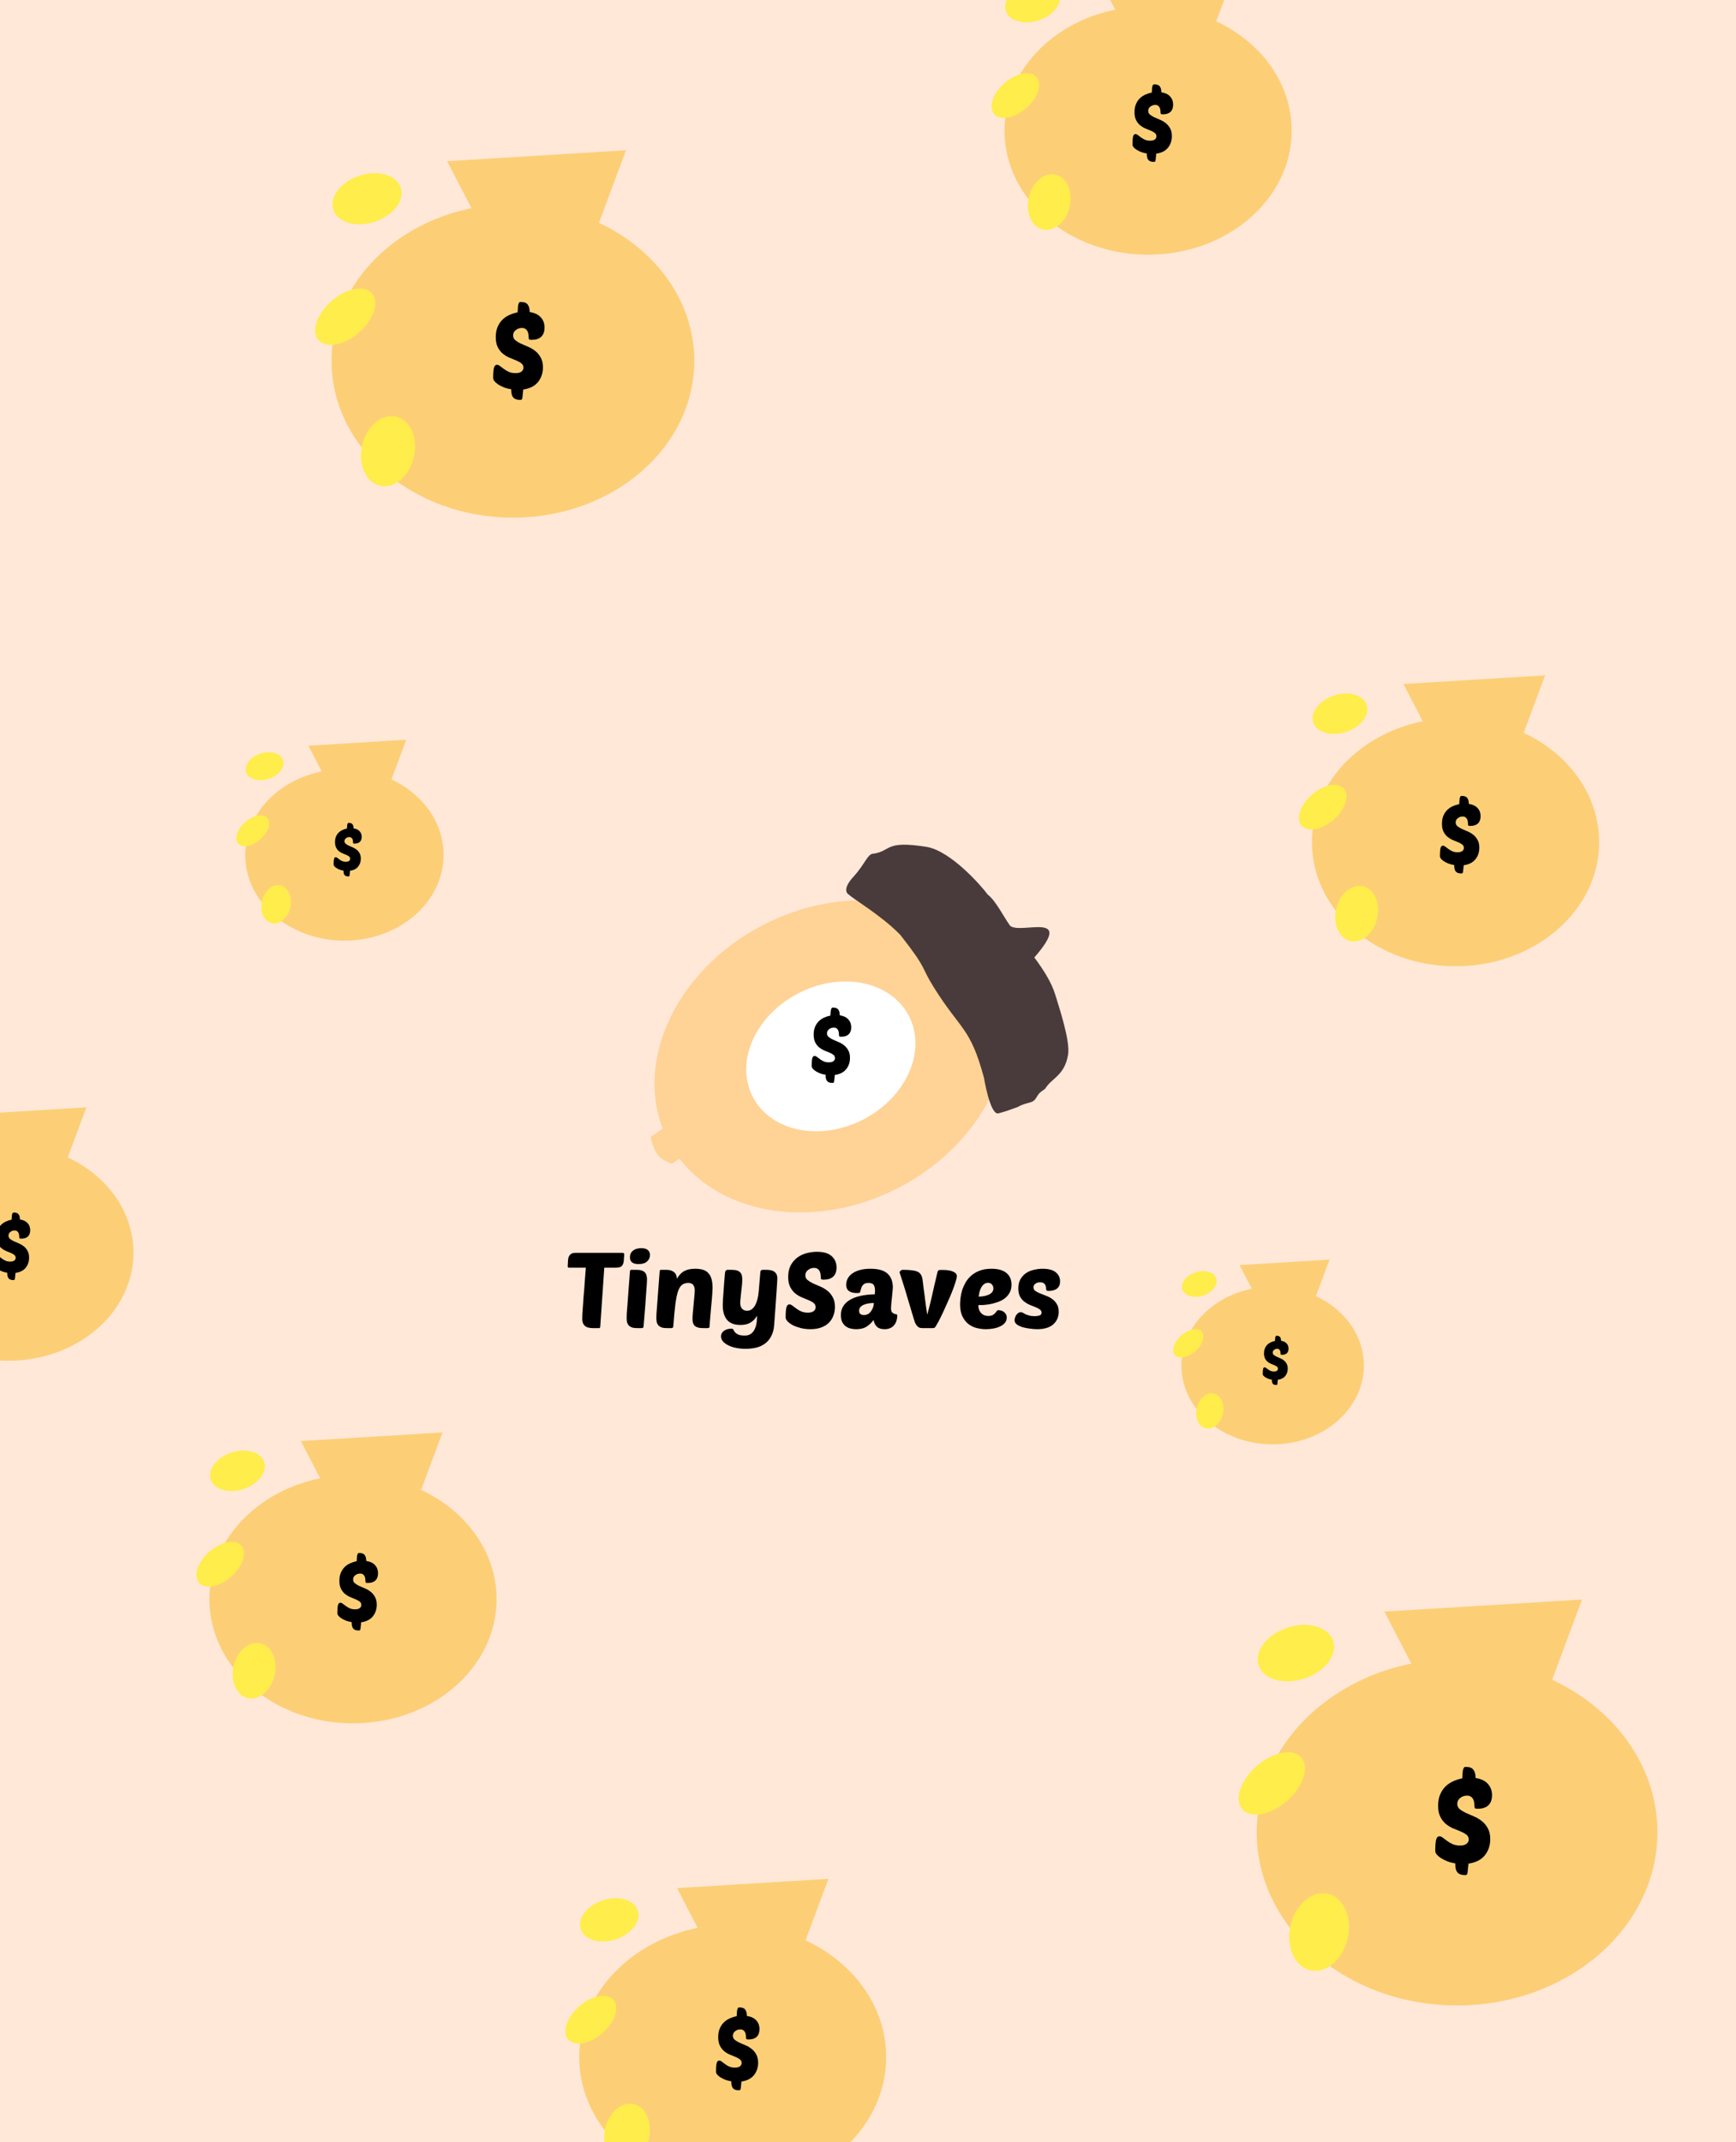<svg width="655" height="808" viewBox="0 0 655 808" fill="none" xmlns="http://www.w3.org/2000/svg">
<g clip-path="url(#clip0_88_206)">
<rect width="655" height="808" fill="white"/>
<path d="M0 0H655V808H0V0Z" fill="#FFE8D8"/>
<rect x="271.741" y="364.596" width="77.689" height="67.331" fill="white"/>
<g filter="url(#filter0_d_88_206)">
<path d="M252.132 426.34C237.941 399.007 253.901 362.59 287.78 344.999C321.659 327.409 360.628 335.307 374.819 362.639C389.011 389.972 373.051 426.389 339.172 443.98C305.293 461.57 266.324 453.672 252.132 426.34ZM342.917 379.203C336.106 366.085 317.403 362.294 301.143 370.737C284.883 379.179 277.223 396.658 284.034 409.776C290.845 422.894 309.548 426.685 325.808 418.242C342.069 409.8 349.729 392.321 342.917 379.203Z" fill="#FFD295"/>
</g>
<g filter="url(#filter1_d_88_206)">
<path d="M371.265 402.617C371.265 402.617 373.579 416.845 376.737 415.974C379.895 415.103 379.303 415.256 384.056 413.559C387.301 411.646 389.604 412.378 390.794 410.368C392.224 407.951 392.48 408.082 394.344 406.709C396.761 402.617 401.595 401.875 402.976 393.933C403.864 388.828 399.848 376.799 398.227 371.44C396.656 366.248 393.406 361.44 390.257 357.18C405.738 339.4 385.209 348.551 381.166 345.264C379.136 342.662 375.804 335.788 372.683 333.472C370.563 330.525 358.798 316.913 349.513 315.444C333.732 312.948 336.455 316.938 329.632 318.027C327.294 317.974 326.437 321.93 322.041 326.684C316.981 332.157 320.433 333.584 320.433 333.584C321.441 334.778 332.735 341.45 339.705 348.675C350.239 362.093 347.129 360.148 352.388 368.539C362.578 384.795 366.134 383.476 371.265 402.617Z" fill="#493B3B"/>
</g>
<path d="M253.758 425.741C253.429 425.447 252.943 424.904 252.456 424.877C251.703 424.897 250.661 425.496 250.018 425.856C249.538 426.125 249.071 426.494 248.551 426.71C247.927 427.245 247.535 427.436 247.065 427.831C246.483 428.32 245.846 428.268 245.557 429.035C245.448 429.323 245.806 430.262 245.889 430.594L245.892 430.608C245.991 431.001 246.11 431.477 246.299 431.832C246.473 432.158 246.494 432.523 246.656 432.844C246.953 433.431 247.151 434.072 247.498 434.638C247.971 435.409 248.433 436.132 249.175 436.684C250.368 437.574 251.71 438.348 253.125 438.804C253.418 438.898 253.486 439.019 253.76 438.834C253.899 438.741 254.116 438.54 254.258 438.46C254.829 438.138 255.341 437.729 255.913 437.408C256.562 437.043 257.163 436.524 257.727 436.038C258.578 435.303 260.06 433.832 260.229 433.655C260.229 433.655 260.354 433.479 260.22 433.324C259.867 432.838 259.463 432.371 259.074 431.915C258.274 430.978 257.446 430.086 256.702 429.099C255.797 427.898 254.886 426.746 253.758 425.741Z" fill="#FFD295"/>
<path d="M228 478.2L226.48 500.4C226.453 500.8 226.307 501 226.04 501H223.84C222.347 501 221.28 500.707 220.64 500.12C220 499.533 219.68 498.693 219.68 497.6C219.68 497.2 219.693 496.6 219.72 495.8C219.773 495 219.84 494.067 219.92 493C220 491.907 220.08 490.733 220.16 489.48C220.267 488.2 220.373 486.92 220.48 485.64C220.587 484.333 220.68 483.04 220.76 481.76C220.867 480.48 220.96 479.293 221.04 478.2H214.64C214.347 478.2 214.2 478.013 214.2 477.64L214.32 475.4C214.347 475.053 214.4 474.72 214.48 474.4C214.587 474.053 214.747 473.747 214.96 473.48C215.173 473.213 215.44 473 215.76 472.84C216.107 472.68 216.52 472.6 217 472.6H234.88C235.04 472.6 235.187 472.64 235.32 472.72C235.453 472.8 235.52 472.947 235.52 473.16L235.36 475.52C235.307 476.32 235.08 476.973 234.68 477.48C234.307 477.96 233.52 478.2 232.32 478.2H228ZM240.518 501C239.691 501 239.011 500.92 238.478 500.76C237.971 500.573 237.558 500.32 237.238 500C236.944 499.68 236.731 499.293 236.598 498.84C236.491 498.36 236.438 497.813 236.438 497.2C236.438 496.8 236.451 496.24 236.478 495.52C236.531 494.773 236.611 493.76 236.718 492.48C236.824 491.173 236.944 489.533 237.078 487.56C237.238 485.56 237.424 483.093 237.638 480.16C237.664 479.573 237.731 479.227 237.838 479.12C237.918 479.04 238.131 479 238.478 479H240.038C240.864 479 241.531 479.08 242.038 479.24C242.571 479.4 242.984 479.64 243.278 479.96C243.598 480.28 243.811 480.667 243.918 481.12C244.051 481.573 244.118 482.08 244.118 482.64C244.118 483.04 244.091 483.64 244.038 484.44C243.984 485.24 243.904 486.333 243.798 487.72C243.718 489.08 243.598 490.787 243.438 492.84C243.278 494.867 243.078 497.32 242.838 500.2C242.811 500.52 242.744 500.733 242.638 500.84C242.531 500.947 242.304 501 241.958 501H240.518ZM237.678 474.28C237.678 473.213 238.064 472.373 238.838 471.76C239.611 471.147 240.651 470.84 241.958 470.84C243.104 470.84 243.931 471.08 244.438 471.56C244.971 472.013 245.238 472.627 245.238 473.4C245.238 474.387 244.864 475.213 244.118 475.88C243.398 476.52 242.331 476.84 240.918 476.84C238.758 476.84 237.678 475.987 237.678 474.28ZM261.288 497.48C261.288 496.893 261.328 496.133 261.408 495.2C261.514 494.24 261.608 493.24 261.688 492.2C261.794 491.133 261.888 490.107 261.968 489.12C262.074 488.133 262.128 487.307 262.128 486.64C262.128 485.947 261.954 485.333 261.608 484.8C261.288 484.24 260.648 483.96 259.688 483.96C258.754 483.96 257.981 484.187 257.368 484.64C256.754 485.093 256.234 485.92 255.808 487.12C255.408 488.32 255.074 489.973 254.808 492.08C254.541 494.187 254.288 496.893 254.048 500.2C254.021 500.52 253.954 500.733 253.848 500.84C253.741 500.947 253.514 501 253.168 501H251.728C250.901 501 250.221 500.92 249.688 500.76C249.181 500.573 248.768 500.32 248.448 500C248.154 499.68 247.941 499.293 247.808 498.84C247.701 498.36 247.648 497.813 247.648 497.2C247.648 496.8 247.661 496.24 247.688 495.52C247.741 494.773 247.821 493.76 247.928 492.48C248.034 491.173 248.154 489.533 248.288 487.56C248.448 485.56 248.634 483.093 248.848 480.16C248.874 479.573 248.941 479.227 249.048 479.12C249.128 479.04 249.341 479 249.688 479H251.248C252.048 479 252.701 479.093 253.208 479.28C253.741 479.467 254.168 479.72 254.488 480.04C254.808 480.333 255.034 480.693 255.168 481.12C255.301 481.52 255.381 481.933 255.408 482.36C256.234 480.947 257.181 479.973 258.248 479.44C259.314 478.88 260.648 478.6 262.248 478.6C263.368 478.6 264.341 478.72 265.168 478.96C265.994 479.2 266.674 479.613 267.208 480.2C267.768 480.76 268.181 481.507 268.448 482.44C268.714 483.347 268.848 484.48 268.848 485.84C268.848 486.267 268.821 486.88 268.768 487.68C268.714 488.48 268.648 489.36 268.568 490.32C268.488 491.253 268.394 492.24 268.288 493.28C268.208 494.293 268.128 495.24 268.048 496.12C267.968 497 267.901 497.773 267.848 498.44C267.794 499.107 267.768 499.547 267.768 499.76C267.768 500.347 267.701 500.707 267.568 500.84C267.434 500.947 267.141 501 266.688 501H265.408C264.554 501 263.861 500.92 263.328 500.76C262.794 500.6 262.381 500.373 262.088 500.08C261.794 499.787 261.581 499.427 261.448 499C261.341 498.547 261.288 498.04 261.288 497.48ZM280.053 482.68C280.053 483.293 280.013 484.027 279.933 484.88C279.853 485.707 279.76 486.547 279.653 487.4C279.573 488.227 279.493 489.013 279.413 489.76C279.333 490.48 279.293 491.04 279.293 491.44C279.293 492.453 279.533 493.213 280.013 493.72C280.52 494.2 281.133 494.44 281.853 494.44C283.107 494.44 284.107 493.787 284.853 492.48C285.6 491.173 286.067 489.44 286.253 487.28L286.893 479.8C286.92 479.507 287.013 479.307 287.173 479.2C287.36 479.067 287.56 479 287.773 479H289.213C289.773 479 290.293 479.053 290.773 479.16C291.28 479.24 291.72 479.413 292.093 479.68C292.467 479.92 292.76 480.253 292.973 480.68C293.187 481.107 293.293 481.653 293.293 482.32C293.293 482.587 293.267 483.093 293.213 483.84C293.187 484.56 293.12 485.613 293.013 487C292.933 488.36 292.813 490.093 292.653 492.2C292.493 494.28 292.307 496.827 292.093 499.84C291.96 501.6 291.56 503.053 290.893 504.2C290.253 505.373 289.44 506.293 288.453 506.96C287.467 507.653 286.36 508.133 285.133 508.4C283.907 508.667 282.653 508.8 281.373 508.8C280.013 508.8 278.76 508.68 277.613 508.44C276.493 508.2 275.52 507.867 274.693 507.44C273.867 507.013 273.213 506.52 272.733 505.96C272.28 505.4 272.053 504.8 272.053 504.16C272.053 503.653 272.16 503.213 272.373 502.84C272.613 502.467 272.92 502.16 273.293 501.92C273.667 501.68 274.093 501.493 274.573 501.36C275.08 501.253 275.6 501.2 276.133 501.2C276.4 501.2 276.587 501.333 276.693 501.6C276.827 501.867 277.013 502.16 277.253 502.48C277.52 502.827 277.933 503.133 278.493 503.4C279.053 503.667 279.893 503.8 281.013 503.8C282 503.8 282.8 503.56 283.413 503.08C284.027 502.6 284.493 501.987 284.813 501.24C285.16 500.493 285.387 499.68 285.493 498.8C285.6 497.92 285.653 497.08 285.653 496.28C285.227 497.027 284.747 497.64 284.213 498.12C283.707 498.573 283.173 498.933 282.613 499.2C282.053 499.44 281.493 499.6 280.933 499.68C280.373 499.76 279.84 499.8 279.333 499.8C278.347 499.8 277.44 499.667 276.613 499.4C275.813 499.133 275.12 498.707 274.533 498.12C273.947 497.507 273.493 496.72 273.173 495.76C272.853 494.8 272.693 493.64 272.693 492.28C272.693 491.773 272.72 491.107 272.773 490.28C272.827 489.427 272.893 488.48 272.973 487.44C273.053 486.373 273.133 485.227 273.213 484C273.32 482.773 273.427 481.52 273.533 480.24C273.587 479.413 273.96 479 274.653 479H275.933C276.787 479 277.48 479.08 278.013 479.24C278.547 479.4 278.96 479.64 279.253 479.96C279.573 480.253 279.787 480.64 279.893 481.12C280 481.573 280.053 482.093 280.053 482.68ZM308.228 472.2C310.734 472.2 312.588 472.747 313.788 473.84C315.014 474.933 315.628 476.36 315.628 478.12C315.628 479.613 315.214 480.76 314.388 481.56C313.561 482.333 312.374 482.72 310.828 482.72C310.348 482.72 310.041 482.68 309.908 482.6C309.774 482.493 309.708 482.293 309.708 482C309.708 481.733 309.681 481.387 309.628 480.96C309.601 480.533 309.508 480.12 309.348 479.72C309.188 479.32 308.934 478.987 308.588 478.72C308.241 478.427 307.761 478.28 307.148 478.28C306.294 478.28 305.534 478.547 304.868 479.08C304.201 479.587 303.868 480.253 303.868 481.08C303.868 481.8 304.134 482.387 304.668 482.84C305.228 483.293 305.921 483.72 306.748 484.12C307.574 484.493 308.468 484.88 309.428 485.28C310.414 485.68 311.321 486.213 312.148 486.88C312.974 487.52 313.654 488.333 314.188 489.32C314.748 490.28 315.028 491.507 315.028 493C315.028 494.173 314.828 495.28 314.428 496.32C314.054 497.333 313.481 498.227 312.708 499C311.961 499.747 311.001 500.333 309.828 500.76C308.681 501.187 307.334 501.4 305.788 501.4C304.454 501.4 303.214 501.253 302.068 500.96C300.948 500.667 299.961 500.307 299.108 499.88C298.281 499.427 297.628 498.947 297.148 498.44C296.668 497.907 296.428 497.427 296.428 497C296.428 495.24 296.521 493.973 296.708 493.2C296.921 492.427 297.294 492.04 297.827 492.04C298.201 492.04 298.588 492.2 298.988 492.52C299.414 492.84 299.894 493.2 300.428 493.6C300.961 494 301.574 494.36 302.268 494.68C302.988 495 303.814 495.16 304.748 495.16C305.121 495.16 305.481 495.133 305.828 495.08C306.201 495 306.521 494.88 306.788 494.72C307.081 494.56 307.308 494.347 307.468 494.08C307.654 493.813 307.748 493.493 307.748 493.12C307.748 492.453 307.494 491.92 306.988 491.52C306.481 491.12 305.841 490.76 305.068 490.44C304.294 490.093 303.454 489.747 302.548 489.4C301.668 489.027 300.841 488.533 300.068 487.92C299.294 487.28 298.654 486.467 298.148 485.48C297.641 484.493 297.388 483.227 297.388 481.68C297.388 479.947 297.708 478.48 298.348 477.28C299.014 476.08 299.854 475.107 300.868 474.36C301.908 473.587 303.068 473.04 304.348 472.72C305.654 472.373 306.948 472.2 308.228 472.2ZM317.268 496.08C317.268 493.68 318.348 491.8 320.508 490.44C322.668 489.08 325.855 488.347 330.068 488.24C330.095 487.947 330.108 487.707 330.108 487.52C330.135 487.307 330.148 487.053 330.148 486.76C330.148 485.907 329.988 485.227 329.668 484.72C329.348 484.213 328.681 483.96 327.668 483.96C327.108 483.96 326.655 484.04 326.308 484.2C325.961 484.36 325.681 484.587 325.468 484.88C325.255 485.147 325.081 485.48 324.948 485.88C324.815 486.28 324.695 486.72 324.588 487.2C324.535 487.44 324.415 487.6 324.228 487.68C324.041 487.733 323.748 487.76 323.348 487.76C320.628 487.76 319.268 486.733 319.268 484.68C319.268 483.853 319.455 483.067 319.828 482.32C320.228 481.573 320.801 480.933 321.548 480.4C322.321 479.84 323.281 479.4 324.428 479.08C325.575 478.76 326.908 478.6 328.428 478.6C331.388 478.6 333.535 479.213 334.868 480.44C336.201 481.667 336.868 483.4 336.868 485.64C336.868 485.933 336.828 486.467 336.748 487.24C336.695 487.987 336.615 488.787 336.508 489.64C336.428 490.467 336.348 491.253 336.268 492C336.215 492.747 336.188 493.267 336.188 493.56C336.188 494.227 336.308 494.707 336.548 495C336.788 495.267 337.055 495.453 337.348 495.56C337.668 495.667 337.948 495.747 338.188 495.8C338.428 495.853 338.548 495.987 338.548 496.2C338.548 496.787 338.468 497.387 338.308 498C338.148 498.613 337.881 499.173 337.508 499.68C337.161 500.187 336.668 500.6 336.028 500.92C335.415 501.24 334.655 501.4 333.748 501.4C332.468 501.4 331.508 501.093 330.868 500.48C330.228 499.867 329.801 499.013 329.588 497.92C328.948 498.853 328.108 499.667 327.068 500.36C326.055 501.053 324.721 501.4 323.068 501.4C322.268 501.4 321.508 501.307 320.788 501.12C320.095 500.933 319.481 500.627 318.948 500.2C318.441 499.773 318.028 499.227 317.708 498.56C317.415 497.867 317.268 497.04 317.268 496.08ZM329.708 491.52C329.015 491.52 328.335 491.573 327.668 491.68C327.001 491.787 326.401 491.96 325.868 492.2C325.361 492.413 324.948 492.707 324.628 493.08C324.308 493.453 324.148 493.907 324.148 494.44C324.148 495.053 324.335 495.48 324.708 495.72C325.108 495.96 325.535 496.08 325.988 496.08C326.415 496.08 326.841 495.987 327.268 495.8C327.695 495.613 328.068 495.333 328.388 494.96C328.735 494.56 329.028 494.08 329.268 493.52C329.508 492.96 329.655 492.293 329.708 491.52ZM349.855 495.92C350.175 494.8 350.468 493.693 350.735 492.6C351.028 491.507 351.308 490.347 351.575 489.12C351.868 487.867 352.175 486.507 352.495 485.04C352.841 483.547 353.241 481.853 353.695 479.96C353.775 479.587 353.895 479.347 354.055 479.24C354.215 479.107 354.561 479.04 355.095 479.04C355.495 479.04 356.028 479.053 356.695 479.08C357.361 479.107 358.015 479.2 358.655 479.36C359.295 479.52 359.841 479.76 360.295 480.08C360.775 480.4 361.015 480.84 361.015 481.4C361.015 481.853 360.855 482.587 360.535 483.6C360.215 484.613 359.801 485.773 359.295 487.08C358.788 488.36 358.215 489.707 357.575 491.12C356.961 492.533 356.361 493.867 355.775 495.12C355.188 496.373 354.641 497.48 354.135 498.44C353.628 499.373 353.255 500.027 353.015 500.4C352.801 500.693 352.615 500.867 352.455 500.92C352.295 500.973 352.028 501 351.655 501H348.095C347.535 501 347.068 500.907 346.695 500.72C346.348 500.507 346.055 500.24 345.815 499.92C345.575 499.6 345.375 499.24 345.215 498.84C345.055 498.413 344.908 497.973 344.775 497.52C344.001 494.853 343.321 492.573 342.735 490.68C342.175 488.76 341.695 487.16 341.295 485.88C340.895 484.6 340.575 483.587 340.335 482.84C340.095 482.067 339.908 481.48 339.775 481.08C339.641 480.653 339.548 480.373 339.495 480.24C339.441 480.08 339.415 479.973 339.415 479.92C339.441 479.733 339.575 479.533 339.815 479.32C340.055 479.107 340.361 479 340.735 479C341.961 479 343.001 479.053 343.855 479.16C344.735 479.24 345.455 479.4 346.015 479.64C346.601 479.88 347.041 480.213 347.335 480.64C347.655 481.067 347.881 481.627 348.015 482.32C348.041 482.507 348.095 482.88 348.175 483.44C348.255 484 348.335 484.68 348.415 485.48C348.521 486.253 348.641 487.12 348.775 488.08C348.908 489.013 349.028 489.96 349.135 490.92C349.268 491.853 349.388 492.76 349.495 493.64C349.628 494.52 349.748 495.28 349.855 495.92ZM372.005 501.4C370.832 501.4 369.658 501.253 368.485 500.96C367.338 500.667 366.298 500.16 365.365 499.44C364.458 498.72 363.712 497.76 363.125 496.56C362.538 495.36 362.245 493.853 362.245 492.04C362.245 491.373 362.298 490.573 362.405 489.64C362.512 488.707 362.712 487.747 363.005 486.76C363.325 485.773 363.752 484.8 364.285 483.84C364.845 482.853 365.565 481.973 366.445 481.2C367.325 480.427 368.392 479.8 369.645 479.32C370.898 478.84 372.392 478.6 374.125 478.6C375.512 478.6 376.685 478.76 377.645 479.08C378.605 479.4 379.378 479.84 379.965 480.4C380.552 480.933 380.978 481.56 381.245 482.28C381.512 483 381.645 483.773 381.645 484.6C381.645 485.827 381.392 486.867 380.885 487.72C380.405 488.573 379.765 489.293 378.965 489.88C378.192 490.44 377.325 490.88 376.365 491.2C375.405 491.52 374.458 491.773 373.525 491.96C372.592 492.12 371.725 492.227 370.925 492.28C370.152 492.307 369.552 492.32 369.125 492.32C369.125 492.827 369.192 493.333 369.325 493.84C369.485 494.32 369.712 494.747 370.005 495.12C370.298 495.493 370.685 495.8 371.165 496.04C371.645 496.28 372.232 496.4 372.925 496.4C373.618 496.4 374.152 496.293 374.525 496.08C374.925 495.84 375.245 495.587 375.485 495.32C375.725 495.027 375.925 494.773 376.085 494.56C376.272 494.32 376.512 494.2 376.805 494.2C376.938 494.2 377.165 494.24 377.485 494.32C377.832 494.373 378.178 494.507 378.525 494.72C378.872 494.933 379.178 495.227 379.445 495.6C379.712 495.973 379.845 496.453 379.845 497.04C379.845 497.813 379.605 498.48 379.125 499.04C378.645 499.6 378.018 500.053 377.245 500.4C376.498 500.747 375.658 501 374.725 501.16C373.792 501.32 372.885 501.4 372.005 501.4ZM372.765 483.92C372.178 483.92 371.672 484.093 371.245 484.44C370.845 484.76 370.498 485.173 370.205 485.68C369.938 486.187 369.725 486.747 369.565 487.36C369.432 487.973 369.325 488.56 369.245 489.12C370.898 489.093 372.232 488.813 373.245 488.28C374.285 487.747 374.805 486.987 374.805 486C374.805 485.467 374.632 484.987 374.285 484.56C373.965 484.133 373.458 483.92 372.765 483.92ZM393.374 478.6C395.641 478.6 397.307 479.053 398.374 479.96C399.441 480.84 399.974 481.973 399.974 483.36C399.974 484.533 399.601 485.427 398.854 486.04C398.134 486.653 397.081 486.96 395.694 486.96C395.321 486.96 395.067 486.92 394.934 486.84C394.801 486.76 394.734 486.613 394.734 486.4C394.734 486.16 394.707 485.893 394.654 485.6C394.627 485.28 394.534 484.987 394.374 484.72C394.241 484.427 394.014 484.187 393.694 484C393.401 483.813 392.974 483.72 392.414 483.72C391.667 483.72 391.067 483.907 390.614 484.28C390.161 484.627 389.934 485.067 389.934 485.6C389.934 486.16 390.161 486.613 390.614 486.96C391.094 487.28 391.681 487.587 392.374 487.88C393.094 488.173 393.867 488.48 394.694 488.8C395.521 489.093 396.281 489.493 396.974 490C397.694 490.507 398.281 491.147 398.734 491.92C399.214 492.667 399.454 493.64 399.454 494.84C399.454 496.76 398.774 498.333 397.414 499.56C396.054 500.787 394.014 501.4 391.294 501.4C390.547 501.4 389.681 501.333 388.694 501.2C387.734 501.093 386.814 500.92 385.934 500.68C385.054 500.413 384.307 500.067 383.694 499.64C383.107 499.213 382.814 498.68 382.814 498.04C382.814 497.8 382.854 497.507 382.934 497.16C383.041 496.813 383.187 496.48 383.374 496.16C383.587 495.84 383.827 495.573 384.094 495.36C384.387 495.12 384.734 495 385.134 495C385.454 495 385.747 495.08 386.014 495.24C386.281 495.4 386.587 495.573 386.934 495.76C387.307 495.92 387.761 496.08 388.294 496.24C388.827 496.4 389.534 496.48 390.414 496.48C391.081 496.48 391.667 496.4 392.174 496.24C392.707 496.08 392.974 495.72 392.974 495.16C392.974 494.653 392.761 494.253 392.334 493.96C391.907 493.64 391.361 493.347 390.694 493.08C390.054 492.813 389.347 492.533 388.574 492.24C387.827 491.92 387.121 491.507 386.454 491C385.814 490.493 385.281 489.853 384.854 489.08C384.427 488.28 384.214 487.253 384.214 486C384.214 484.64 384.481 483.493 385.014 482.56C385.574 481.6 386.281 480.827 387.134 480.24C388.014 479.653 389.001 479.24 390.094 479C391.187 478.733 392.281 478.6 393.374 478.6Z" fill="black"/>
<path d="M306.998 390.268C306.998 389.149 307.175 388.176 307.527 387.347C307.879 386.518 308.345 385.814 308.925 385.234C309.526 384.654 310.199 384.198 310.945 383.867C311.712 383.514 312.509 383.255 313.338 383.09C313.379 382.758 313.4 382.416 313.4 382.064C313.421 381.691 313.452 381.36 313.493 381.07C313.555 380.78 313.638 380.541 313.742 380.355C313.845 380.169 314.001 380.075 314.208 380.075C315.244 380.075 315.938 380.334 316.29 380.852C316.663 381.349 316.849 382.064 316.849 382.996C318.3 383.224 319.377 383.742 320.081 384.55C320.806 385.337 321.169 386.321 321.169 387.502C321.169 388.663 320.848 389.553 320.206 390.175C319.563 390.776 318.641 391.076 317.44 391.076C317.067 391.076 316.829 391.045 316.725 390.983C316.622 390.9 316.57 390.745 316.57 390.517C316.57 390.31 316.549 390.04 316.508 389.709C316.487 389.377 316.414 389.056 316.29 388.745C316.166 388.435 315.969 388.176 315.7 387.968C315.43 387.741 315.057 387.627 314.581 387.627C313.918 387.627 313.328 387.834 312.81 388.248C312.292 388.642 312.033 389.16 312.033 389.802C312.033 390.361 312.24 390.817 312.654 391.169C313.089 391.521 313.628 391.853 314.27 392.164C314.912 392.454 315.606 392.754 316.352 393.065C317.119 393.376 317.823 393.79 318.465 394.308C319.108 394.805 319.636 395.437 320.05 396.204C320.485 396.949 320.703 397.902 320.703 399.062C320.703 400.72 320.226 402.139 319.273 403.32C318.32 404.501 316.891 405.226 314.985 405.495L314.736 407.888C314.695 408.137 314.633 408.302 314.55 408.385C314.488 408.468 314.322 408.509 314.053 408.509C313.535 408.509 313.11 408.437 312.779 408.292C312.447 408.168 312.188 407.971 312.002 407.702C311.815 407.453 311.681 407.132 311.598 406.738C311.536 406.365 311.504 405.93 311.504 405.433C310.717 405.309 310.002 405.122 309.36 404.874C308.718 404.604 308.169 404.325 307.713 404.035C307.257 403.724 306.895 403.413 306.626 403.102C306.377 402.771 306.253 402.46 306.253 402.17C306.253 400.803 306.325 399.819 306.47 399.218C306.636 398.617 306.926 398.317 307.34 398.317C307.63 398.317 307.931 398.441 308.241 398.69C308.573 398.938 308.946 399.218 309.36 399.529C309.775 399.839 310.251 400.119 310.79 400.368C311.349 400.616 311.991 400.741 312.716 400.741C313.006 400.741 313.286 400.72 313.555 400.678C313.845 400.616 314.094 400.523 314.301 400.399C314.529 400.274 314.705 400.109 314.83 399.902C314.975 399.694 315.047 399.446 315.047 399.156C315.047 398.638 314.85 398.223 314.457 397.913C314.063 397.602 313.566 397.322 312.965 397.074C312.364 396.804 311.712 396.535 311.007 396.266C310.324 395.976 309.681 395.592 309.081 395.116C308.48 394.619 307.983 393.987 307.589 393.22C307.195 392.454 306.998 391.47 306.998 390.268Z" fill="black"/>
<ellipse cx="549.178" cy="317.674" rx="54.186" ry="46.833" fill="#FCCF77"/>
<path d="M559.927 316.634L529.514 258.026L582.973 254.757L559.927 316.634Z" fill="#FCCF77"/>
<path d="M544.053 310.721C544.053 309.57 544.234 308.568 544.596 307.716C544.958 306.863 545.438 306.139 546.035 305.542C546.653 304.945 547.345 304.476 548.112 304.135C548.901 303.773 549.722 303.507 550.574 303.336C550.617 302.995 550.638 302.643 550.638 302.281C550.659 301.898 550.691 301.557 550.734 301.258C550.798 300.96 550.883 300.715 550.99 300.523C551.096 300.331 551.256 300.235 551.469 300.235C552.535 300.235 553.249 300.502 553.611 301.034C553.995 301.546 554.186 302.281 554.186 303.24C555.678 303.475 556.786 304.007 557.511 304.839C558.257 305.648 558.63 306.661 558.63 307.876C558.63 309.069 558.3 309.985 557.639 310.625C556.978 311.243 556.03 311.552 554.794 311.552C554.41 311.552 554.165 311.52 554.059 311.456C553.952 311.371 553.899 311.211 553.899 310.976C553.899 310.763 553.877 310.486 553.835 310.145C553.813 309.804 553.739 309.474 553.611 309.154C553.483 308.835 553.281 308.568 553.004 308.355C552.727 308.121 552.343 308.003 551.853 308.003C551.171 308.003 550.563 308.217 550.031 308.643C549.498 309.048 549.231 309.581 549.231 310.241C549.231 310.817 549.444 311.285 549.871 311.648C550.318 312.01 550.872 312.351 551.533 312.671C552.194 312.969 552.908 313.278 553.675 313.598C554.463 313.918 555.188 314.344 555.849 314.877C556.509 315.388 557.053 316.038 557.479 316.827C557.927 317.594 558.15 318.574 558.15 319.768C558.15 321.473 557.66 322.932 556.68 324.147C555.7 325.362 554.229 326.108 552.268 326.385L552.013 328.847C551.97 329.102 551.906 329.273 551.821 329.358C551.757 329.443 551.586 329.486 551.309 329.486C550.776 329.486 550.34 329.411 549.999 329.262C549.658 329.134 549.391 328.932 549.199 328.655C549.008 328.399 548.869 328.069 548.784 327.664C548.72 327.28 548.688 326.833 548.688 326.321C547.878 326.193 547.143 326.001 546.482 325.746C545.821 325.469 545.257 325.181 544.788 324.883C544.319 324.563 543.946 324.243 543.669 323.923C543.413 323.583 543.285 323.263 543.285 322.964C543.285 321.558 543.36 320.546 543.509 319.927C543.68 319.309 543.978 319 544.404 319C544.703 319 545.012 319.128 545.331 319.384C545.672 319.64 546.056 319.927 546.482 320.247C546.908 320.567 547.399 320.855 547.953 321.11C548.528 321.366 549.189 321.494 549.935 321.494C550.233 321.494 550.521 321.473 550.798 321.43C551.096 321.366 551.352 321.27 551.565 321.142C551.799 321.014 551.981 320.844 552.108 320.631C552.258 320.418 552.332 320.162 552.332 319.864C552.332 319.331 552.13 318.905 551.725 318.585C551.32 318.265 550.808 317.977 550.19 317.722C549.572 317.445 548.901 317.168 548.176 316.891C547.473 316.592 546.812 316.198 546.194 315.708C545.576 315.196 545.065 314.546 544.66 313.758C544.255 312.969 544.053 311.957 544.053 310.721Z" fill="black"/>
<ellipse cx="505.595" cy="269.242" rx="10.603" ry="7.246" transform="rotate(-17.992 505.595 269.242)" fill="#FFED4B"/>
<ellipse cx="499.088" cy="304.484" rx="10.603" ry="6.248" transform="rotate(-41.313 499.088 304.484)" fill="#FFED4B"/>
<path d="M509.477 354.981C505.215 353.995 502.83 348.57 504.15 342.865C505.47 337.16 509.995 333.335 514.257 334.321C518.519 335.307 520.905 340.731 519.585 346.436C518.265 352.141 513.74 355.967 509.477 354.981Z" fill="#FFED4B"/>
<ellipse cx="133.178" cy="603.25" rx="54.186" ry="46.833" fill="#FCCF77"/>
<path d="M143.927 602.211L113.514 543.602L166.973 540.334L143.927 602.211Z" fill="#FCCF77"/>
<path d="M128.053 596.297C128.053 595.146 128.234 594.145 128.596 593.292C128.958 592.44 129.438 591.715 130.035 591.118C130.653 590.522 131.345 590.053 132.112 589.712C132.901 589.349 133.722 589.083 134.574 588.913C134.617 588.572 134.638 588.22 134.638 587.858C134.659 587.474 134.691 587.133 134.734 586.835C134.798 586.536 134.883 586.291 134.99 586.099C135.096 585.908 135.256 585.812 135.469 585.812C136.535 585.812 137.249 586.078 137.611 586.611C137.995 587.122 138.186 587.858 138.186 588.817C139.678 589.051 140.786 589.584 141.511 590.415C142.257 591.225 142.63 592.237 142.63 593.452C142.63 594.645 142.3 595.562 141.639 596.201C140.978 596.819 140.03 597.128 138.794 597.128C138.41 597.128 138.165 597.096 138.059 597.032C137.952 596.947 137.899 596.787 137.899 596.553C137.899 596.34 137.877 596.063 137.835 595.722C137.813 595.381 137.739 595.05 137.611 594.731C137.483 594.411 137.281 594.145 137.004 593.931C136.727 593.697 136.343 593.58 135.853 593.58C135.171 593.58 134.563 593.793 134.031 594.219C133.498 594.624 133.231 595.157 133.231 595.818C133.231 596.393 133.444 596.862 133.871 597.224C134.318 597.586 134.872 597.927 135.533 598.247C136.194 598.546 136.908 598.855 137.675 599.174C138.463 599.494 139.188 599.92 139.849 600.453C140.509 600.964 141.053 601.614 141.479 602.403C141.927 603.17 142.15 604.151 142.15 605.344C142.15 607.049 141.66 608.509 140.68 609.724C139.7 610.938 138.229 611.684 136.268 611.961L136.013 614.423C135.97 614.679 135.906 614.849 135.821 614.934C135.757 615.02 135.586 615.062 135.309 615.062C134.776 615.062 134.34 614.988 133.999 614.839C133.658 614.711 133.391 614.508 133.199 614.231C133.008 613.975 132.869 613.645 132.784 613.24C132.72 612.857 132.688 612.409 132.688 611.898C131.878 611.77 131.143 611.578 130.482 611.322C129.821 611.045 129.257 610.757 128.788 610.459C128.319 610.139 127.946 609.82 127.669 609.5C127.413 609.159 127.285 608.839 127.285 608.541C127.285 607.134 127.36 606.122 127.509 605.504C127.68 604.886 127.978 604.577 128.404 604.577C128.703 604.577 129.012 604.705 129.331 604.96C129.672 605.216 130.056 605.504 130.482 605.824C130.908 606.143 131.399 606.431 131.953 606.687C132.528 606.942 133.189 607.07 133.935 607.07C134.233 607.07 134.521 607.049 134.798 607.006C135.096 606.942 135.352 606.847 135.565 606.719C135.799 606.591 135.981 606.42 136.108 606.207C136.258 605.994 136.332 605.738 136.332 605.44C136.332 604.907 136.13 604.481 135.725 604.161C135.32 603.842 134.808 603.554 134.19 603.298C133.572 603.021 132.901 602.744 132.176 602.467C131.473 602.169 130.812 601.774 130.194 601.284C129.576 600.773 129.065 600.123 128.66 599.334C128.255 598.546 128.053 597.533 128.053 596.297Z" fill="black"/>
<ellipse cx="89.595" cy="554.819" rx="10.603" ry="7.246" transform="rotate(-17.992 89.595 554.819)" fill="#FFED4B"/>
<ellipse cx="83.088" cy="590.061" rx="10.603" ry="6.248" transform="rotate(-41.313 83.088 590.061)" fill="#FFED4B"/>
<path d="M93.477 640.557C89.215 639.571 86.83 634.147 88.15 628.442C89.47 622.737 93.995 618.911 98.257 619.897C102.519 620.884 104.905 626.308 103.585 632.013C102.265 637.718 97.74 641.543 93.477 640.557Z" fill="#FFED4B"/>
<ellipse cx="129.942" cy="322.495" rx="37.422" ry="32.344" fill="#FCCF77"/>
<path d="M137.365 321.777L116.362 281.3L153.282 279.043L137.365 321.777Z" fill="#FCCF77"/>
<path d="M126.402 317.643C126.402 316.848 126.527 316.156 126.777 315.567C127.027 314.979 127.358 314.478 127.77 314.066C128.197 313.654 128.676 313.33 129.205 313.095C129.75 312.844 130.317 312.66 130.905 312.543C130.935 312.307 130.95 312.064 130.95 311.814C130.964 311.549 130.986 311.314 131.016 311.108C131.06 310.902 131.119 310.732 131.192 310.6C131.266 310.467 131.376 310.401 131.524 310.401C132.26 310.401 132.753 310.585 133.003 310.953C133.268 311.306 133.4 311.814 133.4 312.476C134.431 312.638 135.196 313.006 135.696 313.58C136.211 314.14 136.469 314.839 136.469 315.678C136.469 316.502 136.241 317.135 135.785 317.576C135.328 318.003 134.673 318.217 133.82 318.217C133.555 318.217 133.386 318.195 133.312 318.15C133.238 318.092 133.202 317.981 133.202 317.819C133.202 317.672 133.187 317.481 133.157 317.245C133.143 317.01 133.091 316.782 133.003 316.561C132.915 316.34 132.775 316.156 132.583 316.009C132.392 315.847 132.127 315.766 131.789 315.766C131.318 315.766 130.898 315.913 130.53 316.208C130.162 316.487 129.978 316.855 129.978 317.312C129.978 317.709 130.125 318.033 130.42 318.283C130.729 318.533 131.111 318.769 131.568 318.989C132.024 319.195 132.517 319.409 133.047 319.63C133.592 319.85 134.092 320.145 134.548 320.513C135.005 320.866 135.38 321.315 135.674 321.86C135.983 322.389 136.138 323.066 136.138 323.891C136.138 325.068 135.799 326.076 135.122 326.915C134.445 327.754 133.43 328.27 132.076 328.461L131.899 330.161C131.869 330.337 131.825 330.455 131.766 330.514C131.722 330.573 131.605 330.602 131.413 330.602C131.045 330.602 130.744 330.551 130.508 330.448C130.273 330.36 130.089 330.22 129.956 330.028C129.824 329.852 129.728 329.624 129.669 329.344C129.625 329.079 129.603 328.77 129.603 328.417C129.044 328.328 128.536 328.196 128.079 328.019C127.623 327.828 127.233 327.629 126.909 327.423C126.586 327.202 126.328 326.982 126.137 326.761C125.96 326.525 125.872 326.305 125.872 326.099C125.872 325.127 125.923 324.428 126.026 324.001C126.144 323.574 126.35 323.361 126.644 323.361C126.85 323.361 127.064 323.449 127.285 323.626C127.52 323.802 127.785 324.001 128.079 324.222C128.374 324.443 128.712 324.641 129.095 324.818C129.492 324.995 129.949 325.083 130.464 325.083C130.67 325.083 130.869 325.068 131.06 325.039C131.266 324.995 131.443 324.928 131.59 324.84C131.752 324.752 131.877 324.634 131.965 324.487C132.068 324.34 132.12 324.163 132.12 323.957C132.12 323.589 131.98 323.295 131.7 323.074C131.421 322.853 131.067 322.654 130.64 322.478C130.214 322.286 129.75 322.095 129.25 321.904C128.764 321.698 128.308 321.425 127.881 321.087C127.454 320.734 127.101 320.285 126.821 319.74C126.541 319.195 126.402 318.496 126.402 317.643Z" fill="black"/>
<ellipse cx="99.842" cy="289.047" rx="7.322" ry="5.004" transform="rotate(-17.992 99.842 289.047)" fill="#FFED4B"/>
<ellipse cx="95.349" cy="313.386" rx="7.322" ry="4.315" transform="rotate(-41.313 95.349 313.386)" fill="#FFED4B"/>
<path d="M102.523 348.26C99.58 347.579 97.933 343.833 98.844 339.893C99.756 335.953 102.881 333.311 105.825 333.992C108.768 334.673 110.415 338.419 109.504 342.359C108.592 346.299 105.467 348.941 102.523 348.26Z" fill="#FFED4B"/>
<ellipse cx="276.453" cy="775.974" rx="57.911" ry="50.053" fill="#FCCF77"/>
<path d="M287.941 774.863L255.437 712.225L312.571 708.732L287.941 774.863Z" fill="#FCCF77"/>
<path d="M270.975 768.443C270.975 767.213 271.169 766.142 271.556 765.231C271.943 764.32 272.455 763.545 273.093 762.908C273.754 762.27 274.494 761.769 275.314 761.404C276.157 761.017 277.034 760.732 277.945 760.55C277.99 760.186 278.013 759.81 278.013 759.423C278.036 759.013 278.07 758.648 278.116 758.329C278.184 758.011 278.275 757.749 278.389 757.544C278.503 757.339 278.674 757.236 278.901 757.236C280.04 757.236 280.803 757.521 281.19 758.09C281.6 758.637 281.805 759.423 281.805 760.448C283.4 760.698 284.584 761.268 285.359 762.156C286.156 763.022 286.555 764.104 286.555 765.402C286.555 766.677 286.201 767.657 285.495 768.34C284.789 769.001 283.776 769.331 282.455 769.331C282.045 769.331 281.783 769.297 281.669 769.228C281.555 769.137 281.498 768.966 281.498 768.716C281.498 768.488 281.475 768.192 281.43 767.828C281.407 767.463 281.327 767.11 281.19 766.768C281.054 766.427 280.837 766.142 280.541 765.914C280.245 765.664 279.835 765.538 279.311 765.538C278.583 765.538 277.933 765.766 277.364 766.222C276.794 766.655 276.51 767.224 276.51 767.93C276.51 768.545 276.738 769.046 277.193 769.433C277.671 769.821 278.264 770.185 278.97 770.527C279.676 770.846 280.439 771.176 281.259 771.517C282.102 771.859 282.876 772.315 283.582 772.884C284.288 773.431 284.869 774.125 285.325 774.968C285.803 775.788 286.042 776.836 286.042 778.111C286.042 779.934 285.518 781.494 284.47 782.792C283.423 784.09 281.851 784.888 279.756 785.184L279.482 787.815C279.437 788.088 279.368 788.27 279.277 788.361C279.209 788.452 279.027 788.498 278.731 788.498C278.161 788.498 277.694 788.418 277.33 788.259C276.965 788.122 276.681 787.906 276.476 787.61C276.271 787.336 276.123 786.983 276.031 786.55C275.963 786.14 275.929 785.662 275.929 785.115C275.063 784.979 274.278 784.774 273.572 784.5C272.865 784.204 272.262 783.897 271.761 783.578C271.26 783.236 270.861 782.895 270.565 782.553C270.292 782.189 270.155 781.847 270.155 781.528C270.155 780.025 270.235 778.943 270.394 778.282C270.576 777.622 270.895 777.292 271.351 777.292C271.67 777.292 272 777.428 272.342 777.701C272.706 777.975 273.116 778.282 273.572 778.624C274.027 778.966 274.551 779.273 275.143 779.546C275.758 779.82 276.464 779.956 277.261 779.956C277.58 779.956 277.888 779.934 278.184 779.888C278.503 779.82 278.776 779.717 279.004 779.581C279.254 779.444 279.448 779.262 279.585 779.034C279.744 778.806 279.824 778.533 279.824 778.214C279.824 777.645 279.607 777.189 279.175 776.847C278.742 776.506 278.195 776.198 277.535 775.925C276.874 775.629 276.157 775.333 275.382 775.037C274.631 774.718 273.925 774.296 273.264 773.772C272.603 773.226 272.057 772.531 271.624 771.688C271.191 770.846 270.975 769.764 270.975 768.443Z" fill="black"/>
<ellipse cx="229.873" cy="724.212" rx="11.332" ry="7.744" transform="rotate(-17.992 229.873 724.212)" fill="#FFED4B"/>
<ellipse cx="222.919" cy="761.877" rx="11.332" ry="6.677" transform="rotate(-41.313 222.919 761.877)" fill="#FFED4B"/>
<path d="M234.023 815.845C229.468 814.792 226.919 808.994 228.329 802.897C229.74 796.8 234.576 792.711 239.132 793.765C243.687 794.819 246.236 800.616 244.825 806.714C243.414 812.811 238.578 816.899 234.023 815.845Z" fill="#FFED4B"/>
<ellipse cx="433.178" cy="49.25" rx="54.186" ry="46.833" fill="#FCCF77"/>
<path d="M443.927 48.211L413.514 -10.398L466.973 -13.666L443.927 48.211Z" fill="#FCCF77"/>
<path d="M428.053 42.297C428.053 41.146 428.234 40.145 428.596 39.292C428.958 38.44 429.438 37.715 430.035 37.118C430.653 36.522 431.345 36.053 432.112 35.712C432.901 35.349 433.722 35.083 434.574 34.913C434.617 34.572 434.638 34.22 434.638 33.858C434.659 33.474 434.691 33.133 434.734 32.835C434.798 32.536 434.883 32.291 434.99 32.099C435.096 31.907 435.256 31.812 435.469 31.812C436.535 31.812 437.249 32.078 437.611 32.611C437.995 33.122 438.186 33.858 438.186 34.817C439.678 35.051 440.786 35.584 441.511 36.415C442.257 37.225 442.63 38.237 442.63 39.452C442.63 40.645 442.3 41.562 441.639 42.201C440.978 42.819 440.03 43.128 438.794 43.128C438.41 43.128 438.165 43.096 438.059 43.032C437.952 42.947 437.899 42.787 437.899 42.553C437.899 42.34 437.877 42.063 437.835 41.722C437.813 41.381 437.739 41.05 437.611 40.731C437.483 40.411 437.281 40.145 437.004 39.931C436.727 39.697 436.343 39.58 435.853 39.58C435.171 39.58 434.563 39.793 434.031 40.219C433.498 40.624 433.231 41.157 433.231 41.818C433.231 42.393 433.444 42.862 433.871 43.224C434.318 43.587 434.872 43.928 435.533 44.247C436.194 44.545 436.908 44.855 437.675 45.174C438.463 45.494 439.188 45.92 439.849 46.453C440.509 46.965 441.053 47.614 441.479 48.403C441.927 49.17 442.15 50.151 442.15 51.344C442.15 53.049 441.66 54.509 440.68 55.724C439.7 56.938 438.229 57.684 436.268 57.961L436.013 60.423C435.97 60.679 435.906 60.849 435.821 60.934C435.757 61.02 435.586 61.062 435.309 61.062C434.776 61.062 434.34 60.988 433.999 60.839C433.658 60.711 433.391 60.508 433.199 60.231C433.008 59.975 432.869 59.645 432.784 59.24C432.72 58.857 432.688 58.409 432.688 57.898C431.878 57.77 431.143 57.578 430.482 57.322C429.821 57.045 429.257 56.757 428.788 56.459C428.319 56.139 427.946 55.82 427.669 55.5C427.413 55.159 427.285 54.839 427.285 54.541C427.285 53.134 427.36 52.122 427.509 51.504C427.68 50.886 427.978 50.577 428.404 50.577C428.703 50.577 429.012 50.705 429.331 50.961C429.672 51.216 430.056 51.504 430.482 51.824C430.908 52.143 431.399 52.431 431.953 52.687C432.528 52.943 433.189 53.07 433.935 53.07C434.233 53.07 434.521 53.049 434.798 53.006C435.096 52.943 435.352 52.847 435.565 52.719C435.799 52.591 435.981 52.42 436.108 52.207C436.258 51.994 436.332 51.738 436.332 51.44C436.332 50.907 436.13 50.481 435.725 50.161C435.32 49.842 434.808 49.554 434.19 49.298C433.572 49.021 432.901 48.744 432.176 48.467C431.473 48.169 430.812 47.774 430.194 47.284C429.576 46.773 429.065 46.123 428.66 45.334C428.255 44.545 428.053 43.533 428.053 42.297Z" fill="black"/>
<ellipse cx="389.595" cy="0.819" rx="10.603" ry="7.246" transform="rotate(-17.992 389.595 0.819)" fill="#FFED4B"/>
<ellipse cx="383.088" cy="36.061" rx="10.603" ry="6.248" transform="rotate(-41.313 383.088 36.061)" fill="#FFED4B"/>
<path d="M393.477 86.557C389.215 85.571 386.83 80.147 388.15 74.442C389.47 68.737 393.995 64.911 398.257 65.897C402.519 66.883 404.905 72.308 403.585 78.013C402.265 83.718 397.74 87.543 393.477 86.557Z" fill="#FFED4B"/>
<ellipse cx="480.17" cy="515.106" rx="34.418" ry="29.747" fill="#FCCF77"/>
<path d="M486.999 514.446L467.681 477.219L501.637 475.143L486.999 514.446Z" fill="#FCCF77"/>
<path d="M476.915 510.527C476.915 509.796 477.03 509.16 477.26 508.618C477.49 508.077 477.794 507.617 478.174 507.238C478.566 506.859 479.006 506.561 479.493 506.344C479.994 506.114 480.515 505.945 481.057 505.837C481.084 505.62 481.098 505.397 481.098 505.167C481.111 504.923 481.131 504.706 481.158 504.517C481.199 504.327 481.253 504.172 481.321 504.05C481.389 503.928 481.49 503.867 481.625 503.867C482.302 503.867 482.756 504.036 482.986 504.375C483.23 504.699 483.351 505.167 483.351 505.776C484.299 505.925 485.003 506.263 485.463 506.791C485.937 507.305 486.174 507.948 486.174 508.72C486.174 509.478 485.964 510.06 485.544 510.466C485.125 510.859 484.522 511.055 483.737 511.055C483.494 511.055 483.338 511.035 483.27 510.994C483.202 510.94 483.169 510.838 483.169 510.69C483.169 510.554 483.155 510.378 483.128 510.162C483.115 509.945 483.067 509.735 482.986 509.532C482.905 509.329 482.776 509.16 482.6 509.025C482.424 508.876 482.18 508.801 481.869 508.801C481.436 508.801 481.05 508.937 480.712 509.207C480.373 509.464 480.204 509.803 480.204 510.223C480.204 510.588 480.339 510.886 480.61 511.116C480.894 511.346 481.246 511.563 481.666 511.766C482.086 511.955 482.539 512.152 483.027 512.355C483.527 512.558 483.988 512.828 484.407 513.167C484.827 513.492 485.172 513.905 485.443 514.405C485.727 514.893 485.869 515.515 485.869 516.274C485.869 517.356 485.558 518.284 484.935 519.055C484.313 519.827 483.378 520.301 482.133 520.477L481.971 522.04C481.944 522.203 481.903 522.311 481.849 522.365C481.808 522.419 481.7 522.446 481.524 522.446C481.185 522.446 480.908 522.399 480.691 522.304C480.475 522.223 480.306 522.094 480.184 521.918C480.062 521.756 479.974 521.546 479.92 521.289C479.879 521.045 479.859 520.761 479.859 520.436C479.344 520.355 478.877 520.233 478.458 520.071C478.038 519.895 477.679 519.712 477.382 519.522C477.084 519.319 476.847 519.116 476.671 518.913C476.508 518.697 476.427 518.494 476.427 518.304C476.427 517.411 476.475 516.768 476.569 516.375C476.678 515.982 476.867 515.786 477.138 515.786C477.327 515.786 477.524 515.867 477.727 516.03C477.943 516.192 478.187 516.375 478.458 516.578C478.729 516.781 479.04 516.964 479.392 517.126C479.757 517.289 480.177 517.37 480.651 517.37C480.84 517.37 481.023 517.356 481.199 517.329C481.389 517.289 481.551 517.228 481.686 517.147C481.835 517.065 481.95 516.957 482.032 516.822C482.126 516.686 482.174 516.524 482.174 516.334C482.174 515.996 482.045 515.725 481.788 515.522C481.531 515.319 481.206 515.136 480.813 514.974C480.421 514.798 479.994 514.622 479.534 514.446C479.087 514.257 478.668 514.006 478.275 513.695C477.882 513.37 477.558 512.957 477.3 512.456C477.043 511.955 476.915 511.312 476.915 510.527Z" fill="black"/>
<ellipse cx="452.488" cy="484.344" rx="6.735" ry="4.603" transform="rotate(-17.992 452.488 484.344)" fill="#FFED4B"/>
<ellipse cx="448.355" cy="506.729" rx="6.735" ry="3.968" transform="rotate(-41.313 448.355 506.729)" fill="#FFED4B"/>
<path d="M454.954 538.803C452.246 538.177 450.731 534.731 451.57 531.108C452.408 527.484 455.283 525.054 457.99 525.68C460.697 526.307 462.212 529.752 461.374 533.376C460.535 536.999 457.661 539.429 454.954 538.803Z" fill="#FFED4B"/>
<ellipse cx="3.163" cy="472.519" rx="47.201" ry="40.796" fill="#FCCF77"/>
<path d="M12.526 471.613L-13.966 420.56L32.602 417.713L12.526 471.613Z" fill="#FCCF77"/>
<path d="M-1.302 466.524C-1.302 465.522 -1.144 464.649 -0.829 463.907C-0.513 463.164 -0.095 462.533 0.425 462.013C0.963 461.493 1.566 461.085 2.235 460.788C2.921 460.472 3.636 460.24 4.379 460.092C4.416 459.795 4.434 459.488 4.434 459.173C4.453 458.839 4.481 458.542 4.518 458.282C4.574 458.022 4.648 457.808 4.741 457.641C4.834 457.474 4.973 457.391 5.159 457.391C6.087 457.391 6.709 457.623 7.024 458.087C7.358 458.532 7.526 459.173 7.526 460.008C8.825 460.212 9.79 460.677 10.422 461.401C11.071 462.106 11.396 462.988 11.396 464.046C11.396 465.086 11.108 465.884 10.533 466.441C9.958 466.979 9.131 467.248 8.055 467.248C7.72 467.248 7.507 467.221 7.414 467.165C7.321 467.091 7.275 466.951 7.275 466.747C7.275 466.562 7.256 466.32 7.219 466.023C7.201 465.726 7.136 465.438 7.024 465.16C6.913 464.881 6.737 464.649 6.495 464.464C6.254 464.26 5.92 464.157 5.493 464.157C4.899 464.157 4.37 464.343 3.905 464.714C3.441 465.067 3.209 465.531 3.209 466.107C3.209 466.608 3.395 467.016 3.766 467.332C4.156 467.648 4.639 467.945 5.214 468.223C5.79 468.483 6.412 468.752 7.08 469.031C7.767 469.309 8.398 469.68 8.974 470.145C9.549 470.59 10.023 471.156 10.394 471.843C10.784 472.512 10.979 473.366 10.979 474.405C10.979 475.89 10.552 477.162 9.698 478.22C8.844 479.278 7.563 479.928 5.855 480.17L5.632 482.314C5.595 482.537 5.539 482.685 5.465 482.759C5.409 482.834 5.261 482.871 5.019 482.871C4.555 482.871 4.175 482.806 3.878 482.676C3.581 482.564 3.348 482.388 3.181 482.147C3.014 481.924 2.894 481.636 2.819 481.283C2.764 480.949 2.736 480.559 2.736 480.114C2.03 480.002 1.39 479.835 0.814 479.613C0.239 479.371 -0.253 479.121 -0.662 478.861C-1.07 478.582 -1.395 478.304 -1.636 478.025C-1.859 477.728 -1.97 477.45 -1.97 477.19C-1.97 475.965 -1.905 475.083 -1.775 474.544C-1.627 474.006 -1.367 473.737 -0.996 473.737C-0.736 473.737 -0.467 473.848 -0.188 474.071C0.109 474.294 0.443 474.544 0.814 474.823C1.186 475.101 1.613 475.352 2.095 475.575C2.597 475.798 3.172 475.909 3.822 475.909C4.082 475.909 4.332 475.89 4.574 475.853C4.834 475.798 5.056 475.714 5.242 475.603C5.446 475.491 5.604 475.343 5.715 475.157C5.845 474.971 5.91 474.749 5.91 474.489C5.91 474.025 5.734 473.653 5.381 473.375C5.029 473.096 4.583 472.846 4.045 472.623C3.506 472.382 2.921 472.14 2.29 471.899C1.678 471.639 1.102 471.296 0.564 470.869C0.025 470.423 -0.42 469.857 -0.773 469.17C-1.126 468.483 -1.302 467.601 -1.302 466.524Z" fill="black"/>
</g>
<ellipse cx="549.757" cy="691.16" rx="75.606" ry="65.347" fill="#FCCF77"/>
<path d="M564.756 689.709L522.321 607.933L596.913 603.372L564.756 689.709Z" fill="#FCCF77"/>
<path d="M542.606 681.133C542.606 679.528 542.859 678.13 543.364 676.94C543.87 675.751 544.539 674.74 545.371 673.907C546.234 673.075 547.2 672.42 548.271 671.945C549.371 671.439 550.516 671.067 551.705 670.83C551.765 670.354 551.795 669.863 551.795 669.358C551.824 668.822 551.869 668.346 551.928 667.93C552.018 667.514 552.137 667.172 552.285 666.904C552.434 666.637 552.657 666.503 552.954 666.503C554.441 666.503 555.437 666.874 555.943 667.618C556.478 668.332 556.746 669.358 556.746 670.696C558.827 671.023 560.374 671.766 561.385 672.926C562.426 674.056 562.946 675.468 562.946 677.163C562.946 678.829 562.485 680.107 561.563 681C560.641 681.862 559.318 682.293 557.593 682.293C557.058 682.293 556.716 682.248 556.567 682.159C556.419 682.04 556.344 681.817 556.344 681.49C556.344 681.193 556.315 680.806 556.255 680.33C556.225 679.855 556.121 679.394 555.943 678.948C555.764 678.502 555.482 678.13 555.095 677.833C554.709 677.505 554.174 677.342 553.49 677.342C552.538 677.342 551.691 677.639 550.947 678.234C550.204 678.799 549.832 679.542 549.832 680.464C549.832 681.267 550.129 681.921 550.724 682.427C551.349 682.932 552.122 683.408 553.044 683.854C553.965 684.271 554.962 684.702 556.032 685.148C557.132 685.594 558.143 686.189 559.065 686.932C559.987 687.646 560.745 688.553 561.34 689.653C561.965 690.723 562.277 692.091 562.277 693.757C562.277 696.136 561.593 698.173 560.225 699.868C558.857 701.563 556.805 702.603 554.069 702.99L553.713 706.425C553.653 706.781 553.564 707.019 553.445 707.138C553.356 707.257 553.118 707.317 552.731 707.317C551.988 707.317 551.378 707.213 550.902 707.004C550.427 706.826 550.055 706.544 549.787 706.157C549.52 705.8 549.326 705.339 549.207 704.774C549.118 704.239 549.074 703.614 549.074 702.901C547.944 702.722 546.918 702.455 545.996 702.098C545.074 701.711 544.286 701.31 543.632 700.894C542.978 700.447 542.457 700.001 542.071 699.555C541.714 699.08 541.535 698.634 541.535 698.217C541.535 696.255 541.639 694.842 541.848 693.98C542.086 693.117 542.502 692.686 543.097 692.686C543.513 692.686 543.944 692.865 544.39 693.221C544.866 693.578 545.401 693.98 545.996 694.426C546.591 694.872 547.275 695.273 548.048 695.63C548.851 695.987 549.772 696.165 550.813 696.165C551.23 696.165 551.631 696.136 552.018 696.076C552.434 695.987 552.791 695.853 553.088 695.675C553.415 695.496 553.668 695.258 553.846 694.961C554.055 694.664 554.159 694.307 554.159 693.89C554.159 693.147 553.876 692.552 553.311 692.106C552.746 691.66 552.033 691.259 551.17 690.902C550.308 690.515 549.371 690.129 548.36 689.742C547.379 689.326 546.457 688.776 545.594 688.092C544.732 687.378 544.018 686.471 543.453 685.371C542.888 684.271 542.606 682.858 542.606 681.133Z" fill="black"/>
<ellipse cx="488.946" cy="623.583" rx="14.794" ry="10.111" transform="rotate(-17.992 488.946 623.583)" fill="#FFED4B"/>
<ellipse cx="479.867" cy="672.757" rx="14.794" ry="8.717" transform="rotate(-41.313 479.867 672.757)" fill="#FFED4B"/>
<path d="M494.363 743.215C488.416 741.839 485.088 734.271 486.93 726.31C488.772 718.35 495.086 713.012 501.033 714.388C506.98 715.764 510.308 723.333 508.466 731.293C506.624 739.253 500.31 744.591 494.363 743.215Z" fill="#FFED4B"/>
<ellipse cx="193.523" cy="136.135" rx="68.43" ry="59.145" fill="#FCCF77"/>
<path d="M207.098 134.822L168.691 60.807L236.202 56.679L207.098 134.822Z" fill="#FCCF77"/>
<path d="M187.05 127.148C187.05 125.695 187.279 124.43 187.736 123.353C188.194 122.276 188.8 121.361 189.553 120.608C190.334 119.854 191.208 119.262 192.177 118.831C193.173 118.374 194.209 118.037 195.286 117.822C195.34 117.391 195.367 116.947 195.367 116.49C195.394 116.005 195.434 115.575 195.488 115.198C195.569 114.821 195.676 114.512 195.811 114.269C195.945 114.027 196.147 113.906 196.416 113.906C197.762 113.906 198.664 114.242 199.121 114.915C199.606 115.561 199.848 116.49 199.848 117.701C201.732 117.997 203.132 118.67 204.047 119.719C204.989 120.742 205.46 122.021 205.46 123.555C205.46 125.062 205.042 126.219 204.208 127.027C203.374 127.807 202.176 128.198 200.615 128.198C200.131 128.198 199.821 128.157 199.686 128.076C199.552 127.969 199.485 127.767 199.485 127.471C199.485 127.202 199.458 126.852 199.404 126.421C199.377 125.991 199.283 125.573 199.121 125.17C198.96 124.766 198.704 124.43 198.354 124.16C198.004 123.864 197.52 123.716 196.901 123.716C196.04 123.716 195.273 123.985 194.6 124.524C193.927 125.035 193.59 125.708 193.59 126.542C193.59 127.269 193.859 127.861 194.398 128.319C194.963 128.776 195.663 129.207 196.497 129.611C197.331 129.987 198.233 130.378 199.202 130.781C200.198 131.185 201.113 131.723 201.947 132.396C202.782 133.042 203.468 133.863 204.006 134.859C204.571 135.828 204.854 137.066 204.854 138.573C204.854 140.726 204.235 142.57 202.997 144.104C201.759 145.638 199.902 146.58 197.426 146.93L197.103 150.039C197.049 150.362 196.968 150.577 196.86 150.685C196.78 150.792 196.564 150.846 196.215 150.846C195.542 150.846 194.99 150.752 194.559 150.563C194.129 150.402 193.792 150.146 193.55 149.796C193.308 149.473 193.133 149.056 193.025 148.545C192.944 148.06 192.904 147.495 192.904 146.849C191.881 146.688 190.953 146.446 190.118 146.123C189.284 145.773 188.571 145.409 187.979 145.033C187.387 144.629 186.916 144.225 186.566 143.821C186.243 143.391 186.081 142.987 186.081 142.61C186.081 140.834 186.175 139.555 186.364 138.775C186.579 137.994 186.956 137.604 187.494 137.604C187.871 137.604 188.261 137.766 188.665 138.089C189.096 138.412 189.58 138.775 190.118 139.179C190.657 139.582 191.276 139.946 191.975 140.269C192.702 140.592 193.537 140.753 194.479 140.753C194.855 140.753 195.219 140.726 195.569 140.672C195.945 140.592 196.268 140.471 196.537 140.309C196.834 140.148 197.062 139.932 197.224 139.663C197.412 139.394 197.506 139.071 197.506 138.694C197.506 138.021 197.251 137.483 196.739 137.079C196.228 136.676 195.582 136.312 194.802 135.989C194.021 135.639 193.173 135.29 192.258 134.94C191.37 134.563 190.536 134.065 189.755 133.446C188.975 132.8 188.329 131.979 187.817 130.983C187.306 129.987 187.05 128.709 187.05 127.148Z" fill="black"/>
<ellipse cx="138.483" cy="74.972" rx="13.39" ry="9.151" transform="rotate(-17.992 138.483 74.972)" fill="#FFED4B"/>
<ellipse cx="130.266" cy="119.478" rx="13.39" ry="7.89" transform="rotate(-41.313 130.266 119.478)" fill="#FFED4B"/>
<path d="M143.387 183.249C138.004 182.004 134.992 175.153 136.659 167.949C138.326 160.744 144.04 155.913 149.423 157.158C154.805 158.404 157.818 165.254 156.151 172.458C154.484 179.663 148.769 184.494 143.387 183.249Z" fill="#FFED4B"/>
<defs>
<filter id="filter0_d_88_206" x="242.951" y="335.629" width="141.05" height="125.721" filterUnits="userSpaceOnUse" color-interpolation-filters="sRGB">
<feFlood flood-opacity="0" result="BackgroundImageFix"/>
<feColorMatrix in="SourceAlpha" type="matrix" values="0 0 0 0 0 0 0 0 0 0 0 0 0 0 0 0 0 0 127 0" result="hardAlpha"/>
<feOffset dy="4"/>
<feGaussianBlur stdDeviation="2"/>
<feComposite in2="hardAlpha" operator="out"/>
<feColorMatrix type="matrix" values="0 0 0 0 0 0 0 0 0 0 0 0 0 0 0 0 0 0 0.25 0"/>
<feBlend mode="normal" in2="BackgroundImageFix" result="effect1_dropShadow_88_206"/>
<feBlend mode="normal" in="SourceGraphic" in2="effect1_dropShadow_88_206" result="shape"/>
</filter>
<filter id="filter1_d_88_206" x="315.283" y="314.637" width="91.82" height="109.375" filterUnits="userSpaceOnUse" color-interpolation-filters="sRGB">
<feFlood flood-opacity="0" result="BackgroundImageFix"/>
<feColorMatrix in="SourceAlpha" type="matrix" values="0 0 0 0 0 0 0 0 0 0 0 0 0 0 0 0 0 0 127 0" result="hardAlpha"/>
<feOffset dy="4"/>
<feGaussianBlur stdDeviation="2"/>
<feComposite in2="hardAlpha" operator="out"/>
<feColorMatrix type="matrix" values="0 0 0 0 0 0 0 0 0 0 0 0 0 0 0 0 0 0 0.25 0"/>
<feBlend mode="normal" in2="BackgroundImageFix" result="effect1_dropShadow_88_206"/>
<feBlend mode="normal" in="SourceGraphic" in2="effect1_dropShadow_88_206" result="shape"/>
</filter>
<clipPath id="clip0_88_206">
<rect width="655" height="808" fill="white"/>
</clipPath>
</defs>
</svg>
